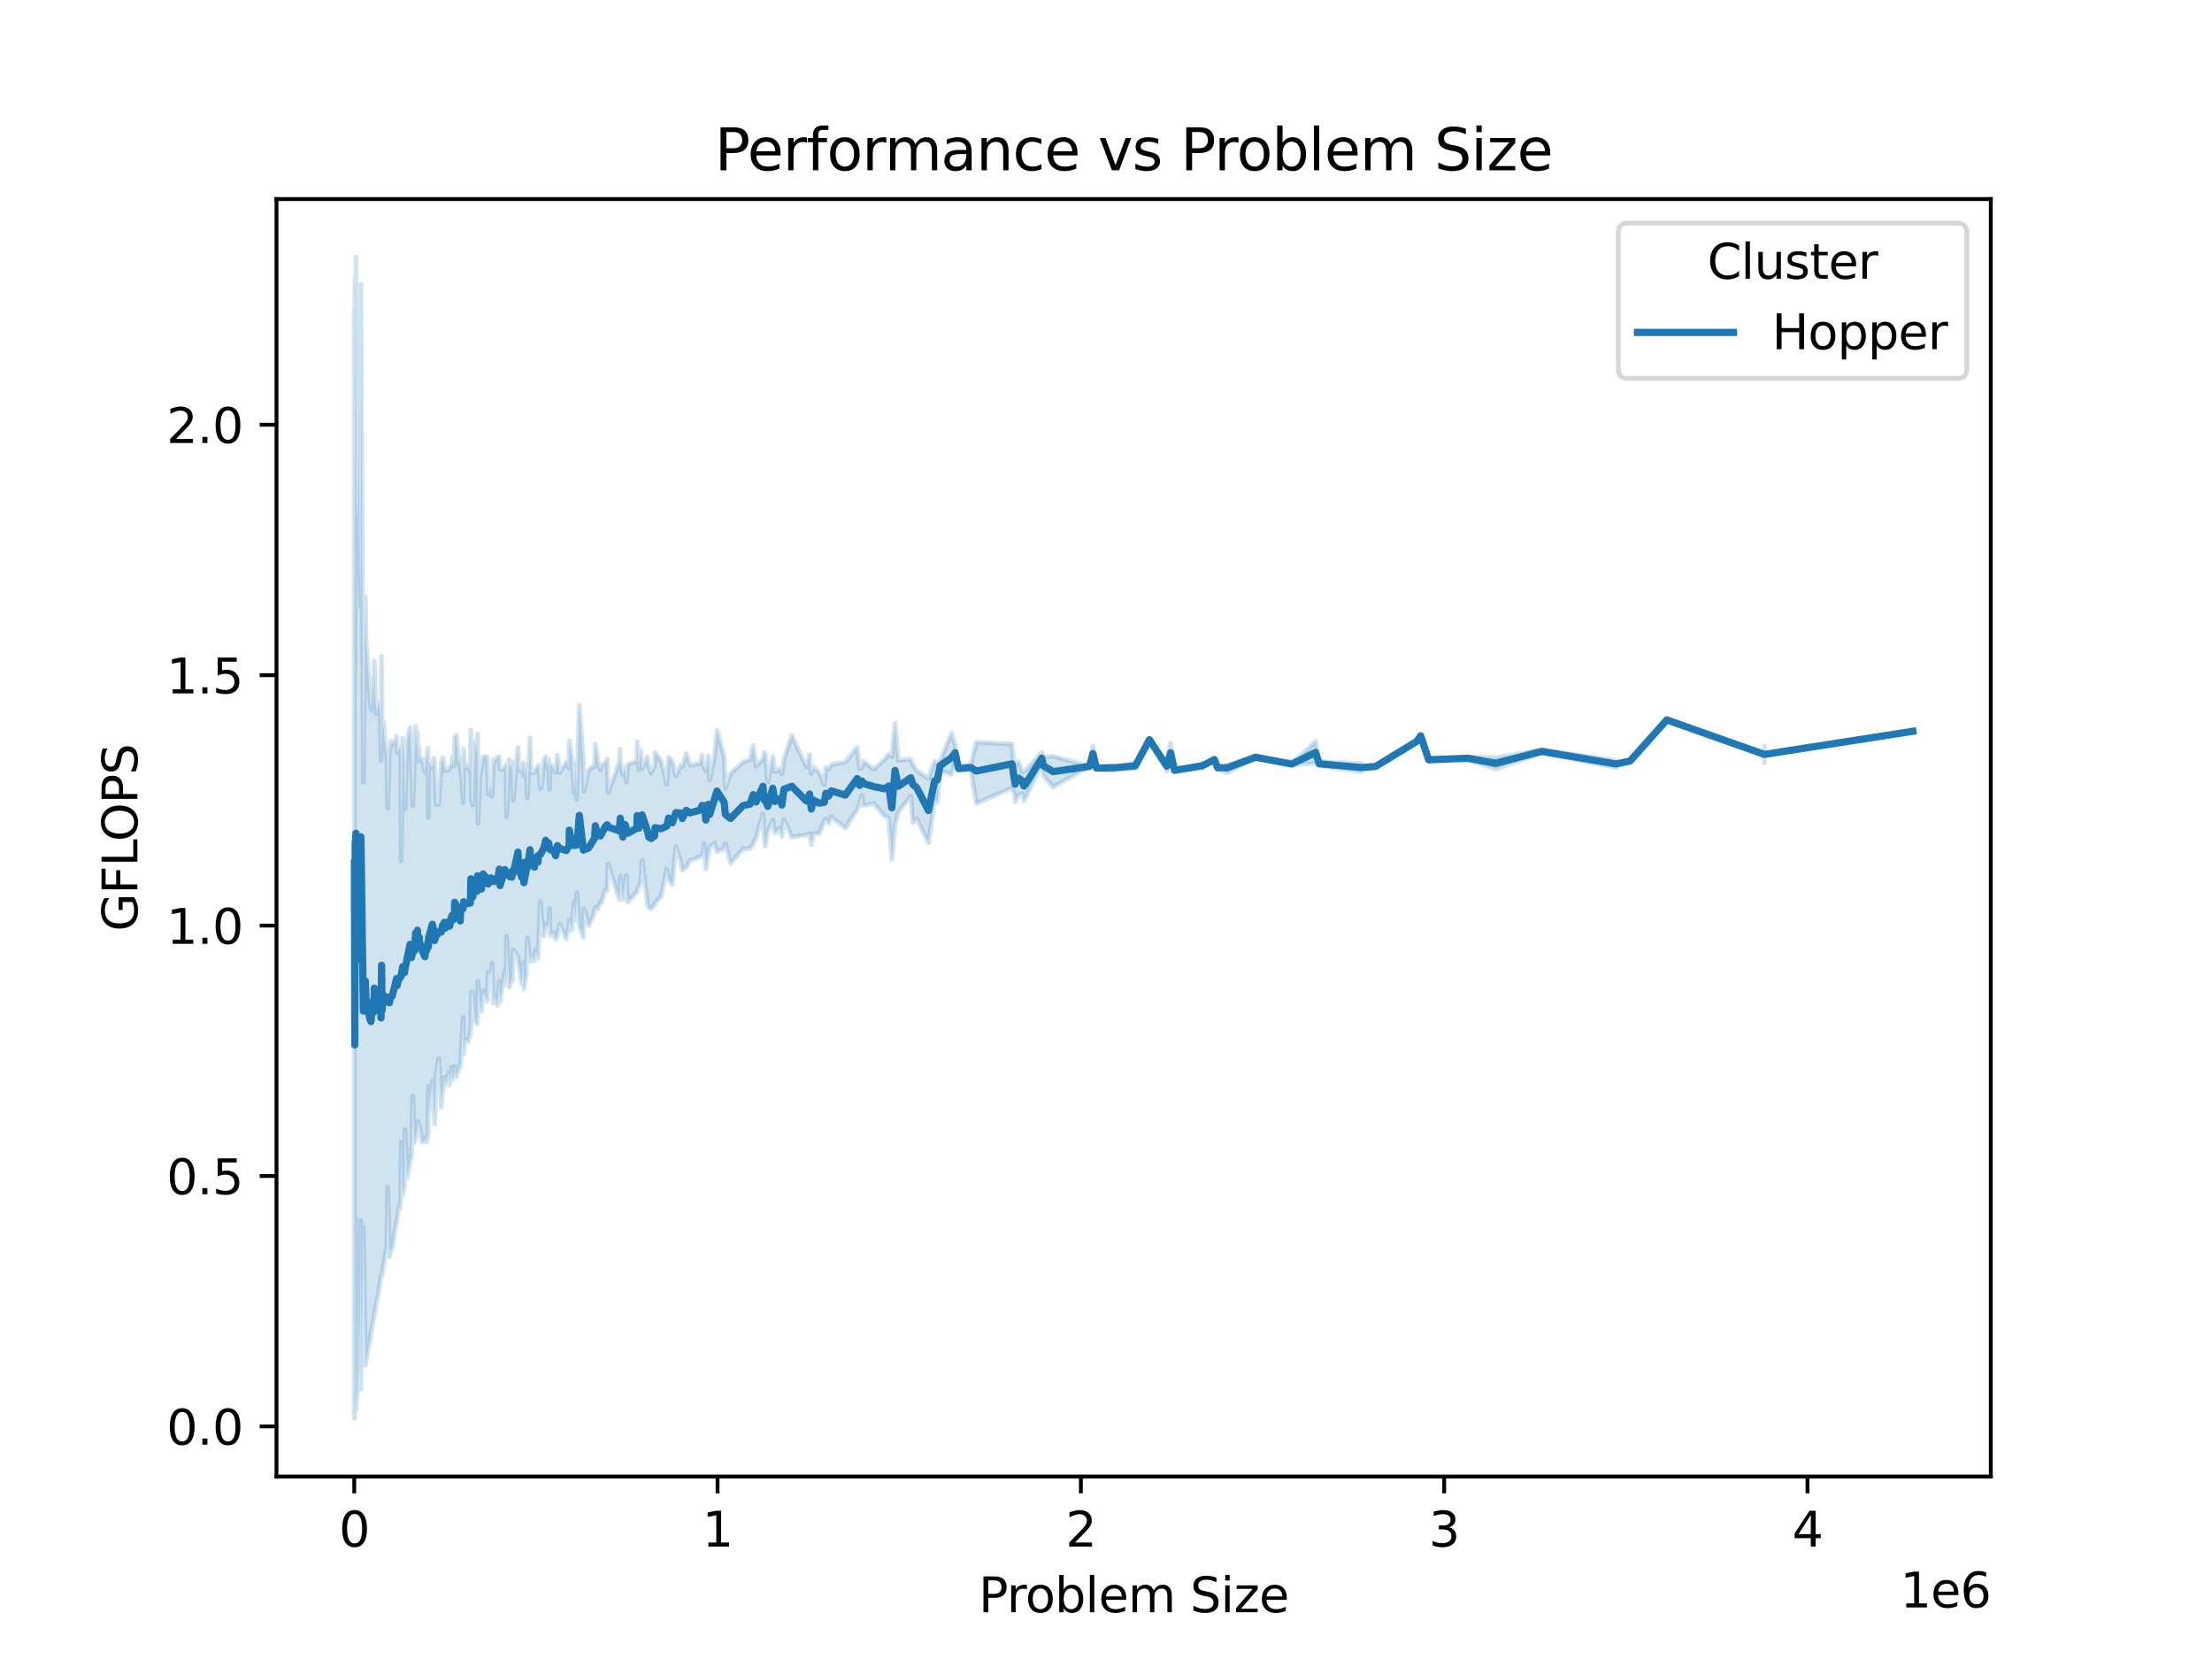 <?xml version="1.0" encoding="utf-8" standalone="no"?>
<!DOCTYPE svg PUBLIC "-//W3C//DTD SVG 1.1//EN"
  "http://www.w3.org/Graphics/SVG/1.1/DTD/svg11.dtd">
<svg xmlns:xlink="http://www.w3.org/1999/xlink" width="460.8pt" height="345.6pt" viewBox="0 0 460.8 345.6" xmlns="http://www.w3.org/2000/svg" version="1.1">
 <defs>
  <style type="text/css">*{stroke-linejoin: round; stroke-linecap: butt}</style>
 </defs>
 <g id="figure_1">
  <g id="patch_1">
   <path d="M 0 345.6 
L 460.8 345.6 
L 460.8 0 
L 0 0 
z
" style="fill: #ffffff"/>
  </g>
  <g id="axes_1">
   <g id="patch_2">
    <path d="M 57.6 307.584 
L 414.72 307.584 
L 414.72 41.472 
L 57.6 41.472 
z
" style="fill: #ffffff"/>
   </g>
   <g id="PolyCollection_1">
    <path d="M 73.833 64.094 
L 73.833 295.488 
L 73.91 294.37 
L 73.949 293.831 
L 73.988 292.938 
L 74.065 253.41 
L 74.143 293.579 
L 74.259 291.705 
L 74.375 290.323 
L 74.569 288.064 
L 74.608 262.962 
L 74.763 286.288 
L 74.879 284.952 
L 75.15 254.225 
L 75.189 289.431 
L 75.693 255.772 
L 76.119 284.413 
L 76.235 283.46 
L 77.049 279.323 
L 77.282 277.648 
L 77.669 275.513 
L 77.863 274.863 
L 77.979 273.927 
L 78.328 271.704 
L 78.909 269.243 
L 79.219 266.69 
L 79.374 265.692 
L 79.49 265.392 
L 79.607 265.733 
L 79.839 264.056 
L 80.42 260.326 
L 80.575 259.929 
L 80.769 247.315 
L 81.118 261.819 
L 81.35 259.307 
L 81.389 260.791 
L 81.699 259.873 
L 81.932 258.689 
L 82.319 256.072 
L 82.629 254.583 
L 82.745 253.85 
L 83.094 251.343 
L 83.288 251.864 
L 83.482 250.329 
L 83.559 237.843 
L 83.869 248.988 
L 84.257 247.01 
L 84.373 235.34 
L 84.838 245.302 
L 85.419 241.837 
L 85.729 240.98 
L 86 228.298 
L 86.349 238.115 
L 86.388 237.706 
L 86.582 237.366 
L 86.814 235.749 
L 86.969 234.936 
L 87.086 233.635 
L 87.357 234.671 
L 87.396 234.336 
L 87.628 236.216 
L 87.899 237.89 
L 88.519 237.819 
L 88.713 236.773 
L 88.907 237.974 
L 89.139 236.682 
L 89.256 226.325 
L 89.294 231.9 
L 90.069 225.122 
L 90.418 231.801 
L 90.534 234.143 
L 90.883 223.692 
L 91.232 221.286 
L 91.426 220.519 
L 91.929 230.676 
L 92.201 227.148 
L 92.239 227.684 
L 92.549 224.439 
L 92.782 226.04 
L 93.441 223.511 
L 93.557 223.43 
L 93.673 226.016 
L 94.138 222.301 
L 94.254 224.881 
L 94.409 224.466 
L 94.681 223.465 
L 94.719 222.135 
L 95.107 224.262 
L 95.494 222.914 
L 95.766 222.07 
L 95.882 222.207 
L 95.959 221.612 
L 96.463 211.837 
L 96.579 219.627 
L 96.851 216.535 
L 97.509 216.949 
L 97.975 215.287 
L 98.091 214.112 
L 98.207 206.64 
L 98.478 206.919 
L 98.982 212.73 
L 99.37 213.359 
L 99.486 211.986 
L 99.563 204.319 
L 99.99 208.981 
L 100.3 210.576 
L 100.648 206.449 
L 101.501 208.554 
L 101.695 202.432 
L 102.276 203.128 
L 102.508 200.675 
L 102.78 208.931 
L 102.857 207.866 
L 103.09 207.615 
L 103.632 209.468 
L 104.02 204.334 
L 104.175 208.684 
L 105.182 202.327 
L 105.415 205.034 
L 105.531 195.028 
L 106.073 205.652 
L 106.19 205.527 
L 106.538 203.886 
L 106.616 204.562 
L 106.732 204.153 
L 106.926 197.906 
L 107.895 199.304 
L 108.05 201.027 
L 108.67 204.905 
L 109.057 200.508 
L 109.135 206.093 
L 109.6 203.267 
L 109.871 195.377 
L 110.414 200.326 
L 110.607 199.067 
L 111.344 200.114 
L 111.576 197.915 
L 112.08 199.516 
L 112.157 197.262 
L 112.584 187.708 
L 112.855 191.425 
L 113.32 195.015 
L 113.669 192.472 
L 114.095 193.205 
L 114.289 192.56 
L 114.482 189.258 
L 114.599 194.925 
L 115.296 194.353 
L 115.761 195.657 
L 116.11 194.973 
L 116.614 192.506 
L 117.97 195.624 
L 118.551 192.44 
L 118.59 191.53 
L 119.132 193.742 
L 119.636 187.637 
L 119.907 191.676 
L 120.179 185.986 
L 120.295 187.994 
L 120.682 192.823 
L 121.535 195.24 
L 121.651 189.3 
L 122.62 192.847 
L 123.666 190.69 
L 123.86 189.522 
L 124.015 189.063 
L 124.519 189.371 
L 125.061 187.934 
L 125.333 187.965 
L 126.108 185.427 
L 126.495 185.539 
L 126.689 179.999 
L 129.014 187.408 
L 129.13 186.153 
L 129.208 182.535 
L 129.75 187.389 
L 130.215 183.655 
L 130.486 182.412 
L 130.758 187.936 
L 132.695 185.888 
L 132.734 185.366 
L 133.083 184.727 
L 133.432 183.817 
L 133.742 179.183 
L 134.749 187.182 
L 134.827 188.233 
L 135.175 189.14 
L 135.64 189.35 
L 136.377 188.491 
L 136.454 188.105 
L 137.733 186.787 
L 138.895 180.996 
L 139.283 183.11 
L 140.058 184.261 
L 140.794 176.356 
L 141.802 179.362 
L 142.15 181.321 
L 142.964 180.676 
L 143.739 179.275 
L 145.832 178.487 
L 146.258 178.212 
L 146.336 178.323 
L 146.684 175.826 
L 147.033 181.063 
L 147.576 178.068 
L 147.847 176.553 
L 148.816 175.654 
L 149.358 177.445 
L 150.869 176.768 
L 151.102 175.721 
L 152.187 179.861 
L 154.783 176.877 
L 156.256 176.77 
L 156.915 175.818 
L 157.496 174.574 
L 158.93 169.486 
L 159.24 175.22 
L 159.433 176.317 
L 159.937 173.259 
L 160.983 170.849 
L 161.41 173.498 
L 162.456 172.527 
L 162.882 174.211 
L 163.308 170.721 
L 164.936 174.363 
L 167.997 173.957 
L 168.656 173.661 
L 169.005 175.95 
L 169.509 173.621 
L 170.632 173.714 
L 171.717 171.088 
L 172.027 170.65 
L 172.609 171.501 
L 173.19 170.183 
L 176.096 172.516 
L 178.576 168.705 
L 179.08 167.332 
L 179.584 165.627 
L 179.816 167.825 
L 182.025 167.364 
L 184.234 169.96 
L 185.125 170.374 
L 185.784 179.046 
L 186.443 171.947 
L 187.14 169.191 
L 189.736 165.891 
L 190.163 171.413 
L 190.977 170.532 
L 193.418 175.543 
L 194.697 166.765 
L 195.278 167.143 
L 195.859 160.517 
L 198.223 161.332 
L 198.959 158.595 
L 199.695 160.407 
L 202.253 160.463 
L 203.377 167.373 
L 210.817 164.158 
L 211.321 165.446 
L 211.476 167.063 
L 212.134 165.678 
L 212.948 165.307 
L 213.297 166.785 
L 213.685 166.083 
L 217.017 159.189 
L 217.366 161.627 
L 219.381 163.962 
L 226.937 159.692 
L 227.674 158.594 
L 228.41 160.206 
L 231.897 160.552 
L 232.479 160.066 
L 236.509 160.169 
L 236.509 158.909 
L 236.509 158.909 
L 232.479 159.793 
L 231.897 159.436 
L 228.41 159.809 
L 227.674 155.376 
L 226.937 159.62 
L 219.381 157.521 
L 217.366 157.791 
L 217.017 156.736 
L 213.685 160.487 
L 213.297 160.712 
L 212.948 160.8 
L 212.134 158.585 
L 211.476 159.62 
L 211.321 160.492 
L 210.817 154.994 
L 203.377 154.617 
L 202.253 159.296 
L 199.695 159.805 
L 198.959 155.016 
L 198.223 152.756 
L 195.859 158.455 
L 195.278 159.308 
L 194.697 158.565 
L 193.418 162.174 
L 190.977 160.546 
L 190.163 159.267 
L 189.736 158.136 
L 187.14 158.39 
L 186.443 150.66 
L 185.784 157.547 
L 185.125 157.099 
L 184.234 158.258 
L 182.025 160.258 
L 179.816 158.587 
L 179.584 159.765 
L 179.08 160.147 
L 178.576 155.657 
L 176.096 158.753 
L 173.19 159.319 
L 172.609 160.194 
L 172.027 159.878 
L 171.717 163.466 
L 170.632 160.897 
L 169.509 159.813 
L 169.005 161.125 
L 168.656 157.165 
L 167.997 159.761 
L 164.936 153.199 
L 163.308 158.064 
L 162.882 161.219 
L 162.456 160.147 
L 161.41 160.751 
L 160.983 157.546 
L 159.937 162.929 
L 159.433 156.93 
L 159.24 156.717 
L 158.93 158.11 
L 157.496 159.581 
L 156.915 155.253 
L 156.256 158.237 
L 154.783 158.773 
L 152.187 161.142 
L 151.102 164.26 
L 150.869 157.562 
L 149.358 152.125 
L 148.816 157.765 
L 147.847 162.483 
L 147.576 157.432 
L 147.033 160.596 
L 146.684 159.787 
L 146.336 159.192 
L 146.258 157.357 
L 145.832 159.048 
L 143.739 159.381 
L 142.964 156.939 
L 142.15 159.708 
L 141.802 159.446 
L 140.794 161.638 
L 140.058 158.568 
L 139.283 157.744 
L 138.895 163.419 
L 137.733 158.482 
L 136.454 156.74 
L 136.377 159.514 
L 135.64 161.094 
L 135.175 159.66 
L 134.827 157.69 
L 134.749 158.066 
L 133.742 160.058 
L 133.432 156.31 
L 133.083 160.361 
L 132.734 154.432 
L 132.695 158.53 
L 130.758 159.225 
L 130.486 162.981 
L 130.215 159.892 
L 129.75 161.427 
L 129.208 158.349 
L 129.13 156.112 
L 129.014 158.773 
L 126.689 165.145 
L 126.495 158.079 
L 126.108 158.895 
L 125.333 159.483 
L 125.061 160.388 
L 124.519 158.402 
L 124.015 154.992 
L 123.86 159.738 
L 123.666 159.515 
L 122.62 160.415 
L 121.651 164.84 
L 121.535 158.958 
L 120.682 146.876 
L 120.295 160.833 
L 120.179 166.489 
L 119.907 158.849 
L 119.636 165.305 
L 119.132 157.965 
L 118.59 154.323 
L 118.551 160.026 
L 117.97 158.758 
L 116.614 160.988 
L 116.11 157.321 
L 115.761 160.863 
L 115.296 160.019 
L 114.599 159.113 
L 114.482 164.481 
L 114.289 158.222 
L 114.095 160.074 
L 113.669 157.636 
L 113.32 158.219 
L 112.855 163.34 
L 112.584 164.254 
L 112.157 159.405 
L 112.08 159.626 
L 111.576 160.251 
L 111.344 160.934 
L 110.607 161.016 
L 110.414 153.702 
L 109.871 166.218 
L 109.6 159.597 
L 109.135 161.654 
L 109.057 158.853 
L 108.67 160.653 
L 108.05 160.162 
L 107.895 155.713 
L 106.926 166.68 
L 106.732 158.716 
L 106.616 160.884 
L 106.538 159.472 
L 106.19 159.764 
L 106.073 158.189 
L 105.531 170.137 
L 105.415 159.376 
L 105.182 160.002 
L 104.175 160.284 
L 104.02 157.579 
L 103.632 157.682 
L 103.09 158.579 
L 102.857 159.444 
L 102.78 158.233 
L 102.508 165.929 
L 102.276 163.687 
L 101.695 165.483 
L 101.501 157.637 
L 100.648 157.681 
L 100.3 159.874 
L 99.99 161.266 
L 99.563 171.548 
L 99.486 152.886 
L 99.37 156.943 
L 98.982 154.585 
L 98.478 167.709 
L 98.207 166.635 
L 98.091 152.037 
L 97.975 160.936 
L 97.509 159.45 
L 96.851 160.166 
L 96.579 156.07 
L 96.463 167.198 
L 95.959 158.117 
L 95.882 160.787 
L 95.766 157.789 
L 95.494 159.304 
L 95.107 153.211 
L 94.719 153.761 
L 94.681 158.318 
L 94.409 159.648 
L 94.254 157.731 
L 94.138 159.151 
L 93.673 159.854 
L 93.557 160.34 
L 93.441 160.268 
L 92.782 160.616 
L 92.549 159.857 
L 92.239 157.818 
L 92.201 158.328 
L 91.929 158.72 
L 91.426 167.582 
L 91.232 167.576 
L 90.883 167.566 
L 90.534 158.698 
L 90.418 158.006 
L 90.069 160.003 
L 89.294 158.674 
L 89.256 170.284 
L 89.139 155.79 
L 88.907 157.891 
L 88.713 158.069 
L 88.519 160.812 
L 87.899 158 
L 87.628 157.928 
L 87.396 158.153 
L 87.357 155.807 
L 87.086 158.56 
L 86.969 152.639 
L 86.814 156.833 
L 86.582 151.333 
L 86.388 156.675 
L 86.349 158.061 
L 86 167.859 
L 85.729 158.011 
L 85.419 151.588 
L 84.838 154.414 
L 84.373 168.546 
L 84.257 158.174 
L 83.869 153.799 
L 83.559 179.299 
L 83.482 156.209 
L 83.288 155.787 
L 83.094 156.102 
L 82.745 156.739 
L 82.629 153.35 
L 82.319 154.736 
L 81.932 154.457 
L 81.699 155.133 
L 81.389 154.419 
L 81.35 155.944 
L 81.118 155.995 
L 80.769 168.342 
L 80.575 155.844 
L 80.42 157.077 
L 79.839 150.386 
L 79.607 155.284 
L 79.49 136.762 
L 79.374 158.424 
L 79.219 149.325 
L 78.909 146.101 
L 78.328 148.704 
L 77.979 137.723 
L 77.863 147.141 
L 77.669 141.576 
L 77.282 147.972 
L 77.049 145.266 
L 76.235 132.855 
L 76.119 124.335 
L 75.693 162.933 
L 75.189 59.209 
L 75.15 126.395 
L 74.879 114.47 
L 74.763 74.186 
L 74.608 119.168 
L 74.569 96.741 
L 74.375 108.209 
L 74.259 106.371 
L 74.143 53.568 
L 74.065 94.854 
L 73.988 58.161 
L 73.949 58.3 
L 73.91 140.93 
L 73.833 64.094 
z
" clip-path="url(#p1737490c5c)" style="fill: #1f77b4; fill-opacity: 0.2; stroke: #1f77b4; stroke-opacity: 0.2"/>
    <path d="M 243.058 158.553 
L 243.058 160.677 
L 243.871 158.841 
L 243.871 154.788 
L 243.871 154.788 
L 243.058 158.553 
z
" clip-path="url(#p1737490c5c)" style="fill: #1f77b4; fill-opacity: 0.2; stroke: #1f77b4; stroke-opacity: 0.2"/>
    <path d="M 250.498 158.954 
L 250.498 160.074 
L 250.498 158.954 
L 250.498 158.954 
z
" clip-path="url(#p1737490c5c)" style="fill: #1f77b4; fill-opacity: 0.2; stroke: #1f77b4; stroke-opacity: 0.2"/>
    <path d="M 253.637 159.802 
L 253.637 160.06 
L 255.652 161.006 
L 261.542 157.879 
L 269.098 159.211 
L 274.058 159.041 
L 274.795 159.51 
L 283.63 160.792 
L 283.63 159.02 
L 283.63 159.02 
L 274.795 158.73 
L 274.058 154.452 
L 269.098 159.113 
L 261.542 157.612 
L 255.652 159.418 
L 253.637 159.802 
z
" clip-path="url(#p1737490c5c)" style="fill: #1f77b4; fill-opacity: 0.2; stroke: #1f77b4; stroke-opacity: 0.2"/>
    <path d="M 295.139 154.213 
L 295.139 154.674 
L 295.139 154.213 
L 295.139 154.213 
z
" clip-path="url(#p1737490c5c)" style="fill: #1f77b4; fill-opacity: 0.2; stroke: #1f77b4; stroke-opacity: 0.2"/>
    <path d="M 305.718 157.657 
L 305.718 158.25 
L 311.608 160.206 
L 321.179 156.816 
L 336.641 159.889 
L 336.641 158.418 
L 336.641 158.418 
L 321.179 156.225 
L 311.608 157.826 
L 305.718 157.657 
z
" clip-path="url(#p1737490c5c)" style="fill: #1f77b4; fill-opacity: 0.2; stroke: #1f77b4; stroke-opacity: 0.2"/>
    <path d="M 367.564 155.343 
L 367.564 158.972 
L 367.564 155.343 
L 367.564 155.343 
z
" clip-path="url(#p1737490c5c)" style="fill: #1f77b4; fill-opacity: 0.2; stroke: #1f77b4; stroke-opacity: 0.2"/>
   </g>
   <g id="matplotlib.axis_1">
    <g id="xtick_1">
     <g id="line2d_1">
      <defs>
       <path id="mdf76f032ae" d="M 0 0 
L 0 3.5 
" style="stroke: #000000; stroke-width: 0.8"/>
      </defs>
      <g>
       <use xlink:href="#mdf76f032ae" x="73.794" y="307.584" style="stroke: #000000; stroke-width: 0.8"/>
      </g>
     </g>
     <g id="text_1">
      <!-- 0 -->
      <g transform="translate(70.613 322.182)scale(0.1 -0.1)">
       <defs>
        <path id="DejaVuSans-30" d="M 2034 4250 
Q 1547 4250 1301 3770 
Q 1056 3291 1056 2328 
Q 1056 1369 1301 889 
Q 1547 409 2034 409 
Q 2525 409 2770 889 
Q 3016 1369 3016 2328 
Q 3016 3291 2770 3770 
Q 2525 4250 2034 4250 
z
M 2034 4750 
Q 2819 4750 3233 4129 
Q 3647 3509 3647 2328 
Q 3647 1150 3233 529 
Q 2819 -91 2034 -91 
Q 1250 -91 836 529 
Q 422 1150 422 2328 
Q 422 3509 836 4129 
Q 1250 4750 2034 4750 
z
" transform="scale(0.016)"/>
       </defs>
       <use xlink:href="#DejaVuSans-30"/>
      </g>
     </g>
    </g>
    <g id="xtick_2">
     <g id="line2d_2">
      <g>
       <use xlink:href="#mdf76f032ae" x="149.479" y="307.584" style="stroke: #000000; stroke-width: 0.8"/>
      </g>
     </g>
     <g id="text_2">
      <!-- 1 -->
      <g transform="translate(146.298 322.182)scale(0.1 -0.1)">
       <defs>
        <path id="DejaVuSans-31" d="M 794 531 
L 1825 531 
L 1825 4091 
L 703 3866 
L 703 4441 
L 1819 4666 
L 2450 4666 
L 2450 531 
L 3481 531 
L 3481 0 
L 794 0 
L 794 531 
z
" transform="scale(0.016)"/>
       </defs>
       <use xlink:href="#DejaVuSans-31"/>
      </g>
     </g>
    </g>
    <g id="xtick_3">
     <g id="line2d_3">
      <g>
       <use xlink:href="#mdf76f032ae" x="225.164" y="307.584" style="stroke: #000000; stroke-width: 0.8"/>
      </g>
     </g>
     <g id="text_3">
      <!-- 2 -->
      <g transform="translate(221.983 322.182)scale(0.1 -0.1)">
       <defs>
        <path id="DejaVuSans-32" d="M 1228 531 
L 3431 531 
L 3431 0 
L 469 0 
L 469 531 
Q 828 903 1448 1529 
Q 2069 2156 2228 2338 
Q 2531 2678 2651 2914 
Q 2772 3150 2772 3378 
Q 2772 3750 2511 3984 
Q 2250 4219 1831 4219 
Q 1534 4219 1204 4116 
Q 875 4013 500 3803 
L 500 4441 
Q 881 4594 1212 4672 
Q 1544 4750 1819 4750 
Q 2544 4750 2975 4387 
Q 3406 4025 3406 3419 
Q 3406 3131 3298 2873 
Q 3191 2616 2906 2266 
Q 2828 2175 2409 1742 
Q 1991 1309 1228 531 
z
" transform="scale(0.016)"/>
       </defs>
       <use xlink:href="#DejaVuSans-32"/>
      </g>
     </g>
    </g>
    <g id="xtick_4">
     <g id="line2d_4">
      <g>
       <use xlink:href="#mdf76f032ae" x="300.85" y="307.584" style="stroke: #000000; stroke-width: 0.8"/>
      </g>
     </g>
     <g id="text_4">
      <!-- 3 -->
      <g transform="translate(297.668 322.182)scale(0.1 -0.1)">
       <defs>
        <path id="DejaVuSans-33" d="M 2597 2516 
Q 3050 2419 3304 2112 
Q 3559 1806 3559 1356 
Q 3559 666 3084 287 
Q 2609 -91 1734 -91 
Q 1441 -91 1130 -33 
Q 819 25 488 141 
L 488 750 
Q 750 597 1062 519 
Q 1375 441 1716 441 
Q 2309 441 2620 675 
Q 2931 909 2931 1356 
Q 2931 1769 2642 2001 
Q 2353 2234 1838 2234 
L 1294 2234 
L 1294 2753 
L 1863 2753 
Q 2328 2753 2575 2939 
Q 2822 3125 2822 3475 
Q 2822 3834 2567 4026 
Q 2313 4219 1838 4219 
Q 1578 4219 1281 4162 
Q 984 4106 628 3988 
L 628 4550 
Q 988 4650 1302 4700 
Q 1616 4750 1894 4750 
Q 2613 4750 3031 4423 
Q 3450 4097 3450 3541 
Q 3450 3153 3228 2886 
Q 3006 2619 2597 2516 
z
" transform="scale(0.016)"/>
       </defs>
       <use xlink:href="#DejaVuSans-33"/>
      </g>
     </g>
    </g>
    <g id="xtick_5">
     <g id="line2d_5">
      <g>
       <use xlink:href="#mdf76f032ae" x="376.535" y="307.584" style="stroke: #000000; stroke-width: 0.8"/>
      </g>
     </g>
     <g id="text_5">
      <!-- 4 -->
      <g transform="translate(373.354 322.182)scale(0.1 -0.1)">
       <defs>
        <path id="DejaVuSans-34" d="M 2419 4116 
L 825 1625 
L 2419 1625 
L 2419 4116 
z
M 2253 4666 
L 3047 4666 
L 3047 1625 
L 3713 1625 
L 3713 1100 
L 3047 1100 
L 3047 0 
L 2419 0 
L 2419 1100 
L 313 1100 
L 313 1709 
L 2253 4666 
z
" transform="scale(0.016)"/>
       </defs>
       <use xlink:href="#DejaVuSans-34"/>
      </g>
     </g>
    </g>
    <g id="text_6">
     <!-- Problem Size -->
     <g transform="translate(203.867 335.861)scale(0.1 -0.1)">
      <defs>
       <path id="DejaVuSans-50" d="M 1259 4147 
L 1259 2394 
L 2053 2394 
Q 2494 2394 2734 2622 
Q 2975 2850 2975 3272 
Q 2975 3691 2734 3919 
Q 2494 4147 2053 4147 
L 1259 4147 
z
M 628 4666 
L 2053 4666 
Q 2838 4666 3239 4311 
Q 3641 3956 3641 3272 
Q 3641 2581 3239 2228 
Q 2838 1875 2053 1875 
L 1259 1875 
L 1259 0 
L 628 0 
L 628 4666 
z
" transform="scale(0.016)"/>
       <path id="DejaVuSans-72" d="M 2631 2963 
Q 2534 3019 2420 3045 
Q 2306 3072 2169 3072 
Q 1681 3072 1420 2755 
Q 1159 2438 1159 1844 
L 1159 0 
L 581 0 
L 581 3500 
L 1159 3500 
L 1159 2956 
Q 1341 3275 1631 3429 
Q 1922 3584 2338 3584 
Q 2397 3584 2469 3576 
Q 2541 3569 2628 3553 
L 2631 2963 
z
" transform="scale(0.016)"/>
       <path id="DejaVuSans-6f" d="M 1959 3097 
Q 1497 3097 1228 2736 
Q 959 2375 959 1747 
Q 959 1119 1226 758 
Q 1494 397 1959 397 
Q 2419 397 2687 759 
Q 2956 1122 2956 1747 
Q 2956 2369 2687 2733 
Q 2419 3097 1959 3097 
z
M 1959 3584 
Q 2709 3584 3137 3096 
Q 3566 2609 3566 1747 
Q 3566 888 3137 398 
Q 2709 -91 1959 -91 
Q 1206 -91 779 398 
Q 353 888 353 1747 
Q 353 2609 779 3096 
Q 1206 3584 1959 3584 
z
" transform="scale(0.016)"/>
       <path id="DejaVuSans-62" d="M 3116 1747 
Q 3116 2381 2855 2742 
Q 2594 3103 2138 3103 
Q 1681 3103 1420 2742 
Q 1159 2381 1159 1747 
Q 1159 1113 1420 752 
Q 1681 391 2138 391 
Q 2594 391 2855 752 
Q 3116 1113 3116 1747 
z
M 1159 2969 
Q 1341 3281 1617 3432 
Q 1894 3584 2278 3584 
Q 2916 3584 3314 3078 
Q 3713 2572 3713 1747 
Q 3713 922 3314 415 
Q 2916 -91 2278 -91 
Q 1894 -91 1617 61 
Q 1341 213 1159 525 
L 1159 0 
L 581 0 
L 581 4863 
L 1159 4863 
L 1159 2969 
z
" transform="scale(0.016)"/>
       <path id="DejaVuSans-6c" d="M 603 4863 
L 1178 4863 
L 1178 0 
L 603 0 
L 603 4863 
z
" transform="scale(0.016)"/>
       <path id="DejaVuSans-65" d="M 3597 1894 
L 3597 1613 
L 953 1613 
Q 991 1019 1311 708 
Q 1631 397 2203 397 
Q 2534 397 2845 478 
Q 3156 559 3463 722 
L 3463 178 
Q 3153 47 2828 -22 
Q 2503 -91 2169 -91 
Q 1331 -91 842 396 
Q 353 884 353 1716 
Q 353 2575 817 3079 
Q 1281 3584 2069 3584 
Q 2775 3584 3186 3129 
Q 3597 2675 3597 1894 
z
M 3022 2063 
Q 3016 2534 2758 2815 
Q 2500 3097 2075 3097 
Q 1594 3097 1305 2825 
Q 1016 2553 972 2059 
L 3022 2063 
z
" transform="scale(0.016)"/>
       <path id="DejaVuSans-6d" d="M 3328 2828 
Q 3544 3216 3844 3400 
Q 4144 3584 4550 3584 
Q 5097 3584 5394 3201 
Q 5691 2819 5691 2113 
L 5691 0 
L 5113 0 
L 5113 2094 
Q 5113 2597 4934 2840 
Q 4756 3084 4391 3084 
Q 3944 3084 3684 2787 
Q 3425 2491 3425 1978 
L 3425 0 
L 2847 0 
L 2847 2094 
Q 2847 2600 2669 2842 
Q 2491 3084 2119 3084 
Q 1678 3084 1418 2786 
Q 1159 2488 1159 1978 
L 1159 0 
L 581 0 
L 581 3500 
L 1159 3500 
L 1159 2956 
Q 1356 3278 1631 3431 
Q 1906 3584 2284 3584 
Q 2666 3584 2933 3390 
Q 3200 3197 3328 2828 
z
" transform="scale(0.016)"/>
       <path id="DejaVuSans-20" transform="scale(0.016)"/>
       <path id="DejaVuSans-53" d="M 3425 4513 
L 3425 3897 
Q 3066 4069 2747 4153 
Q 2428 4238 2131 4238 
Q 1616 4238 1336 4038 
Q 1056 3838 1056 3469 
Q 1056 3159 1242 3001 
Q 1428 2844 1947 2747 
L 2328 2669 
Q 3034 2534 3370 2195 
Q 3706 1856 3706 1288 
Q 3706 609 3251 259 
Q 2797 -91 1919 -91 
Q 1588 -91 1214 -16 
Q 841 59 441 206 
L 441 856 
Q 825 641 1194 531 
Q 1563 422 1919 422 
Q 2459 422 2753 634 
Q 3047 847 3047 1241 
Q 3047 1584 2836 1778 
Q 2625 1972 2144 2069 
L 1759 2144 
Q 1053 2284 737 2584 
Q 422 2884 422 3419 
Q 422 4038 858 4394 
Q 1294 4750 2059 4750 
Q 2388 4750 2728 4690 
Q 3069 4631 3425 4513 
z
" transform="scale(0.016)"/>
       <path id="DejaVuSans-69" d="M 603 3500 
L 1178 3500 
L 1178 0 
L 603 0 
L 603 3500 
z
M 603 4863 
L 1178 4863 
L 1178 4134 
L 603 4134 
L 603 4863 
z
" transform="scale(0.016)"/>
       <path id="DejaVuSans-7a" d="M 353 3500 
L 3084 3500 
L 3084 2975 
L 922 459 
L 3084 459 
L 3084 0 
L 275 0 
L 275 525 
L 2438 3041 
L 353 3041 
L 353 3500 
z
" transform="scale(0.016)"/>
      </defs>
      <use xlink:href="#DejaVuSans-50"/>
      <use xlink:href="#DejaVuSans-72" x="58.553"/>
      <use xlink:href="#DejaVuSans-6f" x="97.416"/>
      <use xlink:href="#DejaVuSans-62" x="158.598"/>
      <use xlink:href="#DejaVuSans-6c" x="222.074"/>
      <use xlink:href="#DejaVuSans-65" x="249.857"/>
      <use xlink:href="#DejaVuSans-6d" x="311.381"/>
      <use xlink:href="#DejaVuSans-20" x="408.793"/>
      <use xlink:href="#DejaVuSans-53" x="440.58"/>
      <use xlink:href="#DejaVuSans-69" x="504.057"/>
      <use xlink:href="#DejaVuSans-7a" x="531.84"/>
      <use xlink:href="#DejaVuSans-65" x="584.33"/>
     </g>
    </g>
    <g id="text_7">
     <!-- 1e6 -->
     <g transform="translate(395.842 334.861)scale(0.1 -0.1)">
      <defs>
       <path id="DejaVuSans-36" d="M 2113 2584 
Q 1688 2584 1439 2293 
Q 1191 2003 1191 1497 
Q 1191 994 1439 701 
Q 1688 409 2113 409 
Q 2538 409 2786 701 
Q 3034 994 3034 1497 
Q 3034 2003 2786 2293 
Q 2538 2584 2113 2584 
z
M 3366 4563 
L 3366 3988 
Q 3128 4100 2886 4159 
Q 2644 4219 2406 4219 
Q 1781 4219 1451 3797 
Q 1122 3375 1075 2522 
Q 1259 2794 1537 2939 
Q 1816 3084 2150 3084 
Q 2853 3084 3261 2657 
Q 3669 2231 3669 1497 
Q 3669 778 3244 343 
Q 2819 -91 2113 -91 
Q 1303 -91 875 529 
Q 447 1150 447 2328 
Q 447 3434 972 4092 
Q 1497 4750 2381 4750 
Q 2619 4750 2861 4703 
Q 3103 4656 3366 4563 
z
" transform="scale(0.016)"/>
      </defs>
      <use xlink:href="#DejaVuSans-31"/>
      <use xlink:href="#DejaVuSans-65" x="63.623"/>
      <use xlink:href="#DejaVuSans-36" x="125.146"/>
     </g>
    </g>
   </g>
   <g id="matplotlib.axis_2">
    <g id="ytick_1">
     <g id="line2d_6">
      <defs>
       <path id="md19ec742b4" d="M 0 0 
L -3.5 0 
" style="stroke: #000000; stroke-width: 0.8"/>
      </defs>
      <g>
       <use xlink:href="#md19ec742b4" x="57.6" y="297.145" style="stroke: #000000; stroke-width: 0.8"/>
      </g>
     </g>
     <g id="text_8">
      <!-- 0.0 -->
      <g transform="translate(34.697 300.944)scale(0.1 -0.1)">
       <defs>
        <path id="DejaVuSans-2e" d="M 684 794 
L 1344 794 
L 1344 0 
L 684 0 
L 684 794 
z
" transform="scale(0.016)"/>
       </defs>
       <use xlink:href="#DejaVuSans-30"/>
       <use xlink:href="#DejaVuSans-2e" x="63.623"/>
       <use xlink:href="#DejaVuSans-30" x="95.41"/>
      </g>
     </g>
    </g>
    <g id="ytick_2">
     <g id="line2d_7">
      <g>
       <use xlink:href="#md19ec742b4" x="57.6" y="244.979" style="stroke: #000000; stroke-width: 0.8"/>
      </g>
     </g>
     <g id="text_9">
      <!-- 0.5 -->
      <g transform="translate(34.697 248.779)scale(0.1 -0.1)">
       <defs>
        <path id="DejaVuSans-35" d="M 691 4666 
L 3169 4666 
L 3169 4134 
L 1269 4134 
L 1269 2991 
Q 1406 3038 1543 3061 
Q 1681 3084 1819 3084 
Q 2600 3084 3056 2656 
Q 3513 2228 3513 1497 
Q 3513 744 3044 326 
Q 2575 -91 1722 -91 
Q 1428 -91 1123 -41 
Q 819 9 494 109 
L 494 744 
Q 775 591 1075 516 
Q 1375 441 1709 441 
Q 2250 441 2565 725 
Q 2881 1009 2881 1497 
Q 2881 1984 2565 2268 
Q 2250 2553 1709 2553 
Q 1456 2553 1204 2497 
Q 953 2441 691 2322 
L 691 4666 
z
" transform="scale(0.016)"/>
       </defs>
       <use xlink:href="#DejaVuSans-30"/>
       <use xlink:href="#DejaVuSans-2e" x="63.623"/>
       <use xlink:href="#DejaVuSans-35" x="95.41"/>
      </g>
     </g>
    </g>
    <g id="ytick_3">
     <g id="line2d_8">
      <g>
       <use xlink:href="#md19ec742b4" x="57.6" y="192.814" style="stroke: #000000; stroke-width: 0.8"/>
      </g>
     </g>
     <g id="text_10">
      <!-- 1.0 -->
      <g transform="translate(34.697 196.613)scale(0.1 -0.1)">
       <use xlink:href="#DejaVuSans-31"/>
       <use xlink:href="#DejaVuSans-2e" x="63.623"/>
       <use xlink:href="#DejaVuSans-30" x="95.41"/>
      </g>
     </g>
    </g>
    <g id="ytick_4">
     <g id="line2d_9">
      <g>
       <use xlink:href="#md19ec742b4" x="57.6" y="140.648" style="stroke: #000000; stroke-width: 0.8"/>
      </g>
     </g>
     <g id="text_11">
      <!-- 1.5 -->
      <g transform="translate(34.697 144.447)scale(0.1 -0.1)">
       <use xlink:href="#DejaVuSans-31"/>
       <use xlink:href="#DejaVuSans-2e" x="63.623"/>
       <use xlink:href="#DejaVuSans-35" x="95.41"/>
      </g>
     </g>
    </g>
    <g id="ytick_5">
     <g id="line2d_10">
      <g>
       <use xlink:href="#md19ec742b4" x="57.6" y="88.482" style="stroke: #000000; stroke-width: 0.8"/>
      </g>
     </g>
     <g id="text_12">
      <!-- 2.0 -->
      <g transform="translate(34.697 92.282)scale(0.1 -0.1)">
       <use xlink:href="#DejaVuSans-32"/>
       <use xlink:href="#DejaVuSans-2e" x="63.623"/>
       <use xlink:href="#DejaVuSans-30" x="95.41"/>
      </g>
     </g>
    </g>
    <g id="text_13">
     <!-- GFLOPS -->
     <g transform="translate(28.617 194.008)rotate(-90)scale(0.1 -0.1)">
      <defs>
       <path id="DejaVuSans-47" d="M 3809 666 
L 3809 1919 
L 2778 1919 
L 2778 2438 
L 4434 2438 
L 4434 434 
Q 4069 175 3628 42 
Q 3188 -91 2688 -91 
Q 1594 -91 976 548 
Q 359 1188 359 2328 
Q 359 3472 976 4111 
Q 1594 4750 2688 4750 
Q 3144 4750 3555 4637 
Q 3966 4525 4313 4306 
L 4313 3634 
Q 3963 3931 3569 4081 
Q 3175 4231 2741 4231 
Q 1884 4231 1454 3753 
Q 1025 3275 1025 2328 
Q 1025 1384 1454 906 
Q 1884 428 2741 428 
Q 3075 428 3337 486 
Q 3600 544 3809 666 
z
" transform="scale(0.016)"/>
       <path id="DejaVuSans-46" d="M 628 4666 
L 3309 4666 
L 3309 4134 
L 1259 4134 
L 1259 2759 
L 3109 2759 
L 3109 2228 
L 1259 2228 
L 1259 0 
L 628 0 
L 628 4666 
z
" transform="scale(0.016)"/>
       <path id="DejaVuSans-4c" d="M 628 4666 
L 1259 4666 
L 1259 531 
L 3531 531 
L 3531 0 
L 628 0 
L 628 4666 
z
" transform="scale(0.016)"/>
       <path id="DejaVuSans-4f" d="M 2522 4238 
Q 1834 4238 1429 3725 
Q 1025 3213 1025 2328 
Q 1025 1447 1429 934 
Q 1834 422 2522 422 
Q 3209 422 3611 934 
Q 4013 1447 4013 2328 
Q 4013 3213 3611 3725 
Q 3209 4238 2522 4238 
z
M 2522 4750 
Q 3503 4750 4090 4092 
Q 4678 3434 4678 2328 
Q 4678 1225 4090 567 
Q 3503 -91 2522 -91 
Q 1538 -91 948 565 
Q 359 1222 359 2328 
Q 359 3434 948 4092 
Q 1538 4750 2522 4750 
z
" transform="scale(0.016)"/>
      </defs>
      <use xlink:href="#DejaVuSans-47"/>
      <use xlink:href="#DejaVuSans-46" x="77.49"/>
      <use xlink:href="#DejaVuSans-4c" x="135.01"/>
      <use xlink:href="#DejaVuSans-4f" x="187.098"/>
      <use xlink:href="#DejaVuSans-50" x="265.809"/>
      <use xlink:href="#DejaVuSans-53" x="326.111"/>
     </g>
    </g>
   </g>
   <g id="line2d_11">
    <path d="M 73.833 179.791 
L 73.91 217.686 
L 73.988 175.55 
L 74.065 175.136 
L 74.143 173.573 
L 74.259 199.127 
L 74.375 199.266 
L 74.569 195.769 
L 74.763 180.237 
L 74.879 199.711 
L 75.15 190.297 
L 75.189 174.32 
L 75.693 210.633 
L 76.119 204.374 
L 76.235 208.157 
L 77.049 212.295 
L 77.282 212.81 
L 77.669 208.545 
L 77.863 210.862 
L 77.979 205.825 
L 78.328 210.204 
L 78.909 207.672 
L 79.219 208.007 
L 79.374 212.058 
L 79.49 201.077 
L 79.607 210.52 
L 79.839 207.221 
L 80.42 208.702 
L 80.575 207.886 
L 80.769 207.723 
L 81.118 208.907 
L 81.389 207.605 
L 81.699 207.503 
L 82.629 203.827 
L 82.745 205.295 
L 83.094 203.722 
L 83.288 203.825 
L 83.482 203.269 
L 83.559 203.342 
L 83.869 201.393 
L 84.257 202.63 
L 84.373 201.822 
L 85.419 196.713 
L 85.729 199.496 
L 86 198.115 
L 86.349 198.088 
L 86.582 194.349 
L 86.814 196.285 
L 86.969 193.788 
L 87.086 196.097 
L 87.357 195.254 
L 87.396 196.244 
L 87.899 197.945 
L 88.519 199.315 
L 88.713 197.421 
L 88.907 197.932 
L 89.139 196.236 
L 89.256 197.247 
L 89.294 195.287 
L 90.069 192.532 
L 90.418 194.023 
L 90.534 195.954 
L 90.883 194.821 
L 91.232 194.575 
L 91.426 194.1 
L 91.929 194.165 
L 92.201 192.738 
L 92.239 193.261 
L 92.549 192.148 
L 92.782 193.328 
L 93.557 191.885 
L 93.673 192.935 
L 94.138 190.726 
L 94.409 191.597 
L 94.681 190.882 
L 94.719 187.948 
L 95.107 188.737 
L 95.494 191.109 
L 95.766 189.929 
L 95.882 191.844 
L 95.959 189.865 
L 96.463 189.279 
L 96.579 187.849 
L 96.851 188.351 
L 97.975 188.111 
L 98.091 183.075 
L 98.207 186.583 
L 98.478 186.901 
L 98.982 183.658 
L 99.37 185.691 
L 99.486 182.429 
L 99.563 185.108 
L 100.3 185.225 
L 100.648 182.065 
L 101.501 183.095 
L 101.695 184.153 
L 102.276 182.889 
L 102.508 183.491 
L 102.857 183.655 
L 103.09 183.097 
L 103.632 183.575 
L 104.02 181.042 
L 104.175 184.484 
L 105.182 181.164 
L 105.415 182.205 
L 105.531 182.106 
L 106.073 181.921 
L 106.19 182.646 
L 106.538 181.679 
L 106.616 182.723 
L 106.732 181.434 
L 106.926 181.917 
L 107.895 177.509 
L 108.05 180.594 
L 108.67 182.779 
L 109.057 179.681 
L 109.135 183.873 
L 109.6 181.432 
L 109.871 180.698 
L 110.414 177.014 
L 110.607 180.042 
L 111.344 180.641 
L 111.576 178.666 
L 112.08 179.571 
L 112.157 178.194 
L 112.584 177.968 
L 113.32 176.617 
L 113.669 175.054 
L 114.095 176.625 
L 114.289 175.589 
L 114.599 177.019 
L 115.296 177.186 
L 115.761 178.26 
L 116.11 176.147 
L 116.614 176.747 
L 117.97 177.191 
L 118.551 176.233 
L 118.59 172.927 
L 119.132 175.854 
L 119.636 176.141 
L 119.907 175.385 
L 120.179 176.042 
L 120.682 169.849 
L 121.535 177.099 
L 122.62 176.631 
L 123.86 174.63 
L 124.015 172.027 
L 124.519 173.886 
L 125.061 174.161 
L 125.333 173.724 
L 126.108 172.161 
L 126.495 171.809 
L 126.689 172.287 
L 129.014 173.09 
L 129.208 170.447 
L 129.75 174.408 
L 130.215 171.774 
L 130.758 173.581 
L 132.695 172.539 
L 132.734 169.899 
L 133.083 172.544 
L 133.432 170.064 
L 133.742 169.752 
L 134.827 172.961 
L 135.175 174.4 
L 135.64 174.685 
L 136.377 174.135 
L 136.454 172.422 
L 137.733 172.635 
L 138.895 172.082 
L 139.283 170.427 
L 140.058 171.415 
L 140.794 169.303 
L 141.802 169.365 
L 142.15 170.515 
L 142.964 168.808 
L 143.739 169.328 
L 145.832 168.768 
L 146.258 167.784 
L 146.336 168.758 
L 146.684 167.823 
L 147.033 170.829 
L 147.576 167.563 
L 147.847 169.667 
L 149.358 164.785 
L 150.869 167.165 
L 151.102 169.646 
L 152.187 170.501 
L 154.783 167.825 
L 156.256 167.504 
L 156.915 165.536 
L 157.496 167.077 
L 158.93 163.798 
L 159.24 166.735 
L 159.433 166.623 
L 159.937 167.979 
L 160.983 164.197 
L 161.41 166.982 
L 162.456 166.337 
L 162.882 167.715 
L 163.308 164.41 
L 164.936 163.781 
L 167.997 166.859 
L 168.656 165.413 
L 169.005 168.538 
L 169.509 166.717 
L 170.632 167.306 
L 171.717 167.14 
L 172.027 165.264 
L 172.609 165.848 
L 173.19 164.751 
L 176.096 165.634 
L 178.576 162.181 
L 179.08 163.618 
L 179.584 162.696 
L 179.816 163.206 
L 182.025 163.871 
L 184.234 164.314 
L 185.125 163.736 
L 185.784 168.296 
L 186.443 160.491 
L 187.14 163.79 
L 189.736 162.014 
L 190.163 163.415 
L 190.977 164.104 
L 193.418 168.858 
L 194.697 162.665 
L 195.278 162.423 
L 195.859 159.486 
L 198.223 157.828 
L 198.959 156.805 
L 199.695 160.106 
L 202.253 159.879 
L 203.377 160.626 
L 210.817 159.12 
L 211.476 163.341 
L 212.134 162.084 
L 212.948 162.643 
L 213.297 163.749 
L 213.685 163.285 
L 217.017 157.962 
L 217.366 159.539 
L 219.381 160.741 
L 226.937 159.656 
L 227.674 156.985 
L 228.41 160.007 
L 232.479 159.93 
L 236.509 159.539 
L 239.454 154.084 
L 243.058 159.615 
L 243.871 156.815 
L 244.685 160.484 
L 250.498 159.514 
L 252.978 158.231 
L 253.637 159.931 
L 255.652 159.949 
L 261.542 157.746 
L 269.098 159.162 
L 274.058 156.746 
L 274.795 159.097 
L 283.63 159.906 
L 286.575 159.661 
L 295.139 154.444 
L 295.953 153.271 
L 297.619 158.277 
L 305.718 157.954 
L 311.608 159.016 
L 321.179 156.521 
L 336.641 159.153 
L 339.586 158.527 
L 347.22 149.969 
L 367.564 157.157 
L 398.487 152.337 
L 398.487 152.337 
" clip-path="url(#p1737490c5c)" style="fill: none; stroke: #1f77b4; stroke-width: 1.5; stroke-linecap: square"/>
   </g>
   <g id="line2d_12"/>
   <g id="patch_3">
    <path d="M 57.6 307.584 
L 57.6 41.472 
" style="fill: none; stroke: #000000; stroke-width: 0.8; stroke-linejoin: miter; stroke-linecap: square"/>
   </g>
   <g id="patch_4">
    <path d="M 414.72 307.584 
L 414.72 41.472 
" style="fill: none; stroke: #000000; stroke-width: 0.8; stroke-linejoin: miter; stroke-linecap: square"/>
   </g>
   <g id="patch_5">
    <path d="M 57.6 307.584 
L 414.72 307.584 
" style="fill: none; stroke: #000000; stroke-width: 0.8; stroke-linejoin: miter; stroke-linecap: square"/>
   </g>
   <g id="patch_6">
    <path d="M 57.6 41.472 
L 414.72 41.472 
" style="fill: none; stroke: #000000; stroke-width: 0.8; stroke-linejoin: miter; stroke-linecap: square"/>
   </g>
   <g id="text_14">
    <!-- Performance vs Problem Size -->
    <g transform="translate(148.899 35.472)scale(0.12 -0.12)">
     <defs>
      <path id="DejaVuSans-66" d="M 2375 4863 
L 2375 4384 
L 1825 4384 
Q 1516 4384 1395 4259 
Q 1275 4134 1275 3809 
L 1275 3500 
L 2222 3500 
L 2222 3053 
L 1275 3053 
L 1275 0 
L 697 0 
L 697 3053 
L 147 3053 
L 147 3500 
L 697 3500 
L 697 3744 
Q 697 4328 969 4595 
Q 1241 4863 1831 4863 
L 2375 4863 
z
" transform="scale(0.016)"/>
      <path id="DejaVuSans-61" d="M 2194 1759 
Q 1497 1759 1228 1600 
Q 959 1441 959 1056 
Q 959 750 1161 570 
Q 1363 391 1709 391 
Q 2188 391 2477 730 
Q 2766 1069 2766 1631 
L 2766 1759 
L 2194 1759 
z
M 3341 1997 
L 3341 0 
L 2766 0 
L 2766 531 
Q 2569 213 2275 61 
Q 1981 -91 1556 -91 
Q 1019 -91 701 211 
Q 384 513 384 1019 
Q 384 1609 779 1909 
Q 1175 2209 1959 2209 
L 2766 2209 
L 2766 2266 
Q 2766 2663 2505 2880 
Q 2244 3097 1772 3097 
Q 1472 3097 1187 3025 
Q 903 2953 641 2809 
L 641 3341 
Q 956 3463 1253 3523 
Q 1550 3584 1831 3584 
Q 2591 3584 2966 3190 
Q 3341 2797 3341 1997 
z
" transform="scale(0.016)"/>
      <path id="DejaVuSans-6e" d="M 3513 2113 
L 3513 0 
L 2938 0 
L 2938 2094 
Q 2938 2591 2744 2837 
Q 2550 3084 2163 3084 
Q 1697 3084 1428 2787 
Q 1159 2491 1159 1978 
L 1159 0 
L 581 0 
L 581 3500 
L 1159 3500 
L 1159 2956 
Q 1366 3272 1645 3428 
Q 1925 3584 2291 3584 
Q 2894 3584 3203 3211 
Q 3513 2838 3513 2113 
z
" transform="scale(0.016)"/>
      <path id="DejaVuSans-63" d="M 3122 3366 
L 3122 2828 
Q 2878 2963 2633 3030 
Q 2388 3097 2138 3097 
Q 1578 3097 1268 2742 
Q 959 2388 959 1747 
Q 959 1106 1268 751 
Q 1578 397 2138 397 
Q 2388 397 2633 464 
Q 2878 531 3122 666 
L 3122 134 
Q 2881 22 2623 -34 
Q 2366 -91 2075 -91 
Q 1284 -91 818 406 
Q 353 903 353 1747 
Q 353 2603 823 3093 
Q 1294 3584 2113 3584 
Q 2378 3584 2631 3529 
Q 2884 3475 3122 3366 
z
" transform="scale(0.016)"/>
      <path id="DejaVuSans-76" d="M 191 3500 
L 800 3500 
L 1894 563 
L 2988 3500 
L 3597 3500 
L 2284 0 
L 1503 0 
L 191 3500 
z
" transform="scale(0.016)"/>
      <path id="DejaVuSans-73" d="M 2834 3397 
L 2834 2853 
Q 2591 2978 2328 3040 
Q 2066 3103 1784 3103 
Q 1356 3103 1142 2972 
Q 928 2841 928 2578 
Q 928 2378 1081 2264 
Q 1234 2150 1697 2047 
L 1894 2003 
Q 2506 1872 2764 1633 
Q 3022 1394 3022 966 
Q 3022 478 2636 193 
Q 2250 -91 1575 -91 
Q 1294 -91 989 -36 
Q 684 19 347 128 
L 347 722 
Q 666 556 975 473 
Q 1284 391 1588 391 
Q 1994 391 2212 530 
Q 2431 669 2431 922 
Q 2431 1156 2273 1281 
Q 2116 1406 1581 1522 
L 1381 1569 
Q 847 1681 609 1914 
Q 372 2147 372 2553 
Q 372 3047 722 3315 
Q 1072 3584 1716 3584 
Q 2034 3584 2315 3537 
Q 2597 3491 2834 3397 
z
" transform="scale(0.016)"/>
     </defs>
     <use xlink:href="#DejaVuSans-50"/>
     <use xlink:href="#DejaVuSans-65" x="56.678"/>
     <use xlink:href="#DejaVuSans-72" x="118.201"/>
     <use xlink:href="#DejaVuSans-66" x="159.314"/>
     <use xlink:href="#DejaVuSans-6f" x="194.52"/>
     <use xlink:href="#DejaVuSans-72" x="255.701"/>
     <use xlink:href="#DejaVuSans-6d" x="295.064"/>
     <use xlink:href="#DejaVuSans-61" x="392.477"/>
     <use xlink:href="#DejaVuSans-6e" x="453.756"/>
     <use xlink:href="#DejaVuSans-63" x="517.135"/>
     <use xlink:href="#DejaVuSans-65" x="572.115"/>
     <use xlink:href="#DejaVuSans-20" x="633.639"/>
     <use xlink:href="#DejaVuSans-76" x="665.426"/>
     <use xlink:href="#DejaVuSans-73" x="724.605"/>
     <use xlink:href="#DejaVuSans-20" x="776.705"/>
     <use xlink:href="#DejaVuSans-50" x="808.492"/>
     <use xlink:href="#DejaVuSans-72" x="867.045"/>
     <use xlink:href="#DejaVuSans-6f" x="905.908"/>
     <use xlink:href="#DejaVuSans-62" x="967.09"/>
     <use xlink:href="#DejaVuSans-6c" x="1030.566"/>
     <use xlink:href="#DejaVuSans-65" x="1058.35"/>
     <use xlink:href="#DejaVuSans-6d" x="1119.873"/>
     <use xlink:href="#DejaVuSans-20" x="1217.285"/>
     <use xlink:href="#DejaVuSans-53" x="1249.072"/>
     <use xlink:href="#DejaVuSans-69" x="1312.549"/>
     <use xlink:href="#DejaVuSans-7a" x="1340.332"/>
     <use xlink:href="#DejaVuSans-65" x="1392.822"/>
    </g>
   </g>
   <g id="legend_1">
    <g id="patch_7">
     <path d="M 339.12 78.828 
L 407.72 78.828 
Q 409.72 78.828 409.72 76.828 
L 409.72 48.472 
Q 409.72 46.472 407.72 46.472 
L 339.12 46.472 
Q 337.12 46.472 337.12 48.472 
L 337.12 76.828 
Q 337.12 78.828 339.12 78.828 
z
" style="fill: #ffffff; opacity: 0.8; stroke: #cccccc; stroke-linejoin: miter"/>
    </g>
    <g id="text_15">
     <!-- Cluster -->
     <g transform="translate(355.674 58.07)scale(0.1 -0.1)">
      <defs>
       <path id="DejaVuSans-43" d="M 4122 4306 
L 4122 3641 
Q 3803 3938 3442 4084 
Q 3081 4231 2675 4231 
Q 1875 4231 1450 3742 
Q 1025 3253 1025 2328 
Q 1025 1406 1450 917 
Q 1875 428 2675 428 
Q 3081 428 3442 575 
Q 3803 722 4122 1019 
L 4122 359 
Q 3791 134 3420 21 
Q 3050 -91 2638 -91 
Q 1578 -91 968 557 
Q 359 1206 359 2328 
Q 359 3453 968 4101 
Q 1578 4750 2638 4750 
Q 3056 4750 3426 4639 
Q 3797 4528 4122 4306 
z
" transform="scale(0.016)"/>
       <path id="DejaVuSans-75" d="M 544 1381 
L 544 3500 
L 1119 3500 
L 1119 1403 
Q 1119 906 1312 657 
Q 1506 409 1894 409 
Q 2359 409 2629 706 
Q 2900 1003 2900 1516 
L 2900 3500 
L 3475 3500 
L 3475 0 
L 2900 0 
L 2900 538 
Q 2691 219 2414 64 
Q 2138 -91 1772 -91 
Q 1169 -91 856 284 
Q 544 659 544 1381 
z
M 1991 3584 
L 1991 3584 
z
" transform="scale(0.016)"/>
       <path id="DejaVuSans-74" d="M 1172 4494 
L 1172 3500 
L 2356 3500 
L 2356 3053 
L 1172 3053 
L 1172 1153 
Q 1172 725 1289 603 
Q 1406 481 1766 481 
L 2356 481 
L 2356 0 
L 1766 0 
Q 1100 0 847 248 
Q 594 497 594 1153 
L 594 3053 
L 172 3053 
L 172 3500 
L 594 3500 
L 594 4494 
L 1172 4494 
z
" transform="scale(0.016)"/>
      </defs>
      <use xlink:href="#DejaVuSans-43"/>
      <use xlink:href="#DejaVuSans-6c" x="69.824"/>
      <use xlink:href="#DejaVuSans-75" x="97.607"/>
      <use xlink:href="#DejaVuSans-73" x="160.986"/>
      <use xlink:href="#DejaVuSans-74" x="213.086"/>
      <use xlink:href="#DejaVuSans-65" x="252.295"/>
      <use xlink:href="#DejaVuSans-72" x="313.818"/>
     </g>
    </g>
    <g id="line2d_13">
     <path d="M 341.12 69.249 
L 351.12 69.249 
L 361.12 69.249 
" style="fill: none; stroke: #1f77b4; stroke-width: 1.5; stroke-linecap: square"/>
    </g>
    <g id="text_16">
     <!-- Hopper -->
     <g transform="translate(369.12 72.749)scale(0.1 -0.1)">
      <defs>
       <path id="DejaVuSans-48" d="M 628 4666 
L 1259 4666 
L 1259 2753 
L 3553 2753 
L 3553 4666 
L 4184 4666 
L 4184 0 
L 3553 0 
L 3553 2222 
L 1259 2222 
L 1259 0 
L 628 0 
L 628 4666 
z
" transform="scale(0.016)"/>
       <path id="DejaVuSans-70" d="M 1159 525 
L 1159 -1331 
L 581 -1331 
L 581 3500 
L 1159 3500 
L 1159 2969 
Q 1341 3281 1617 3432 
Q 1894 3584 2278 3584 
Q 2916 3584 3314 3078 
Q 3713 2572 3713 1747 
Q 3713 922 3314 415 
Q 2916 -91 2278 -91 
Q 1894 -91 1617 61 
Q 1341 213 1159 525 
z
M 3116 1747 
Q 3116 2381 2855 2742 
Q 2594 3103 2138 3103 
Q 1681 3103 1420 2742 
Q 1159 2381 1159 1747 
Q 1159 1113 1420 752 
Q 1681 391 2138 391 
Q 2594 391 2855 752 
Q 3116 1113 3116 1747 
z
" transform="scale(0.016)"/>
      </defs>
      <use xlink:href="#DejaVuSans-48"/>
      <use xlink:href="#DejaVuSans-6f" x="75.195"/>
      <use xlink:href="#DejaVuSans-70" x="136.377"/>
      <use xlink:href="#DejaVuSans-70" x="199.854"/>
      <use xlink:href="#DejaVuSans-65" x="263.33"/>
      <use xlink:href="#DejaVuSans-72" x="324.854"/>
     </g>
    </g>
   </g>
  </g>
 </g>
 <defs>
  <clipPath id="p1737490c5c">
   <rect x="57.6" y="41.472" width="357.12" height="266.112"/>
  </clipPath>
 </defs>
</svg>
